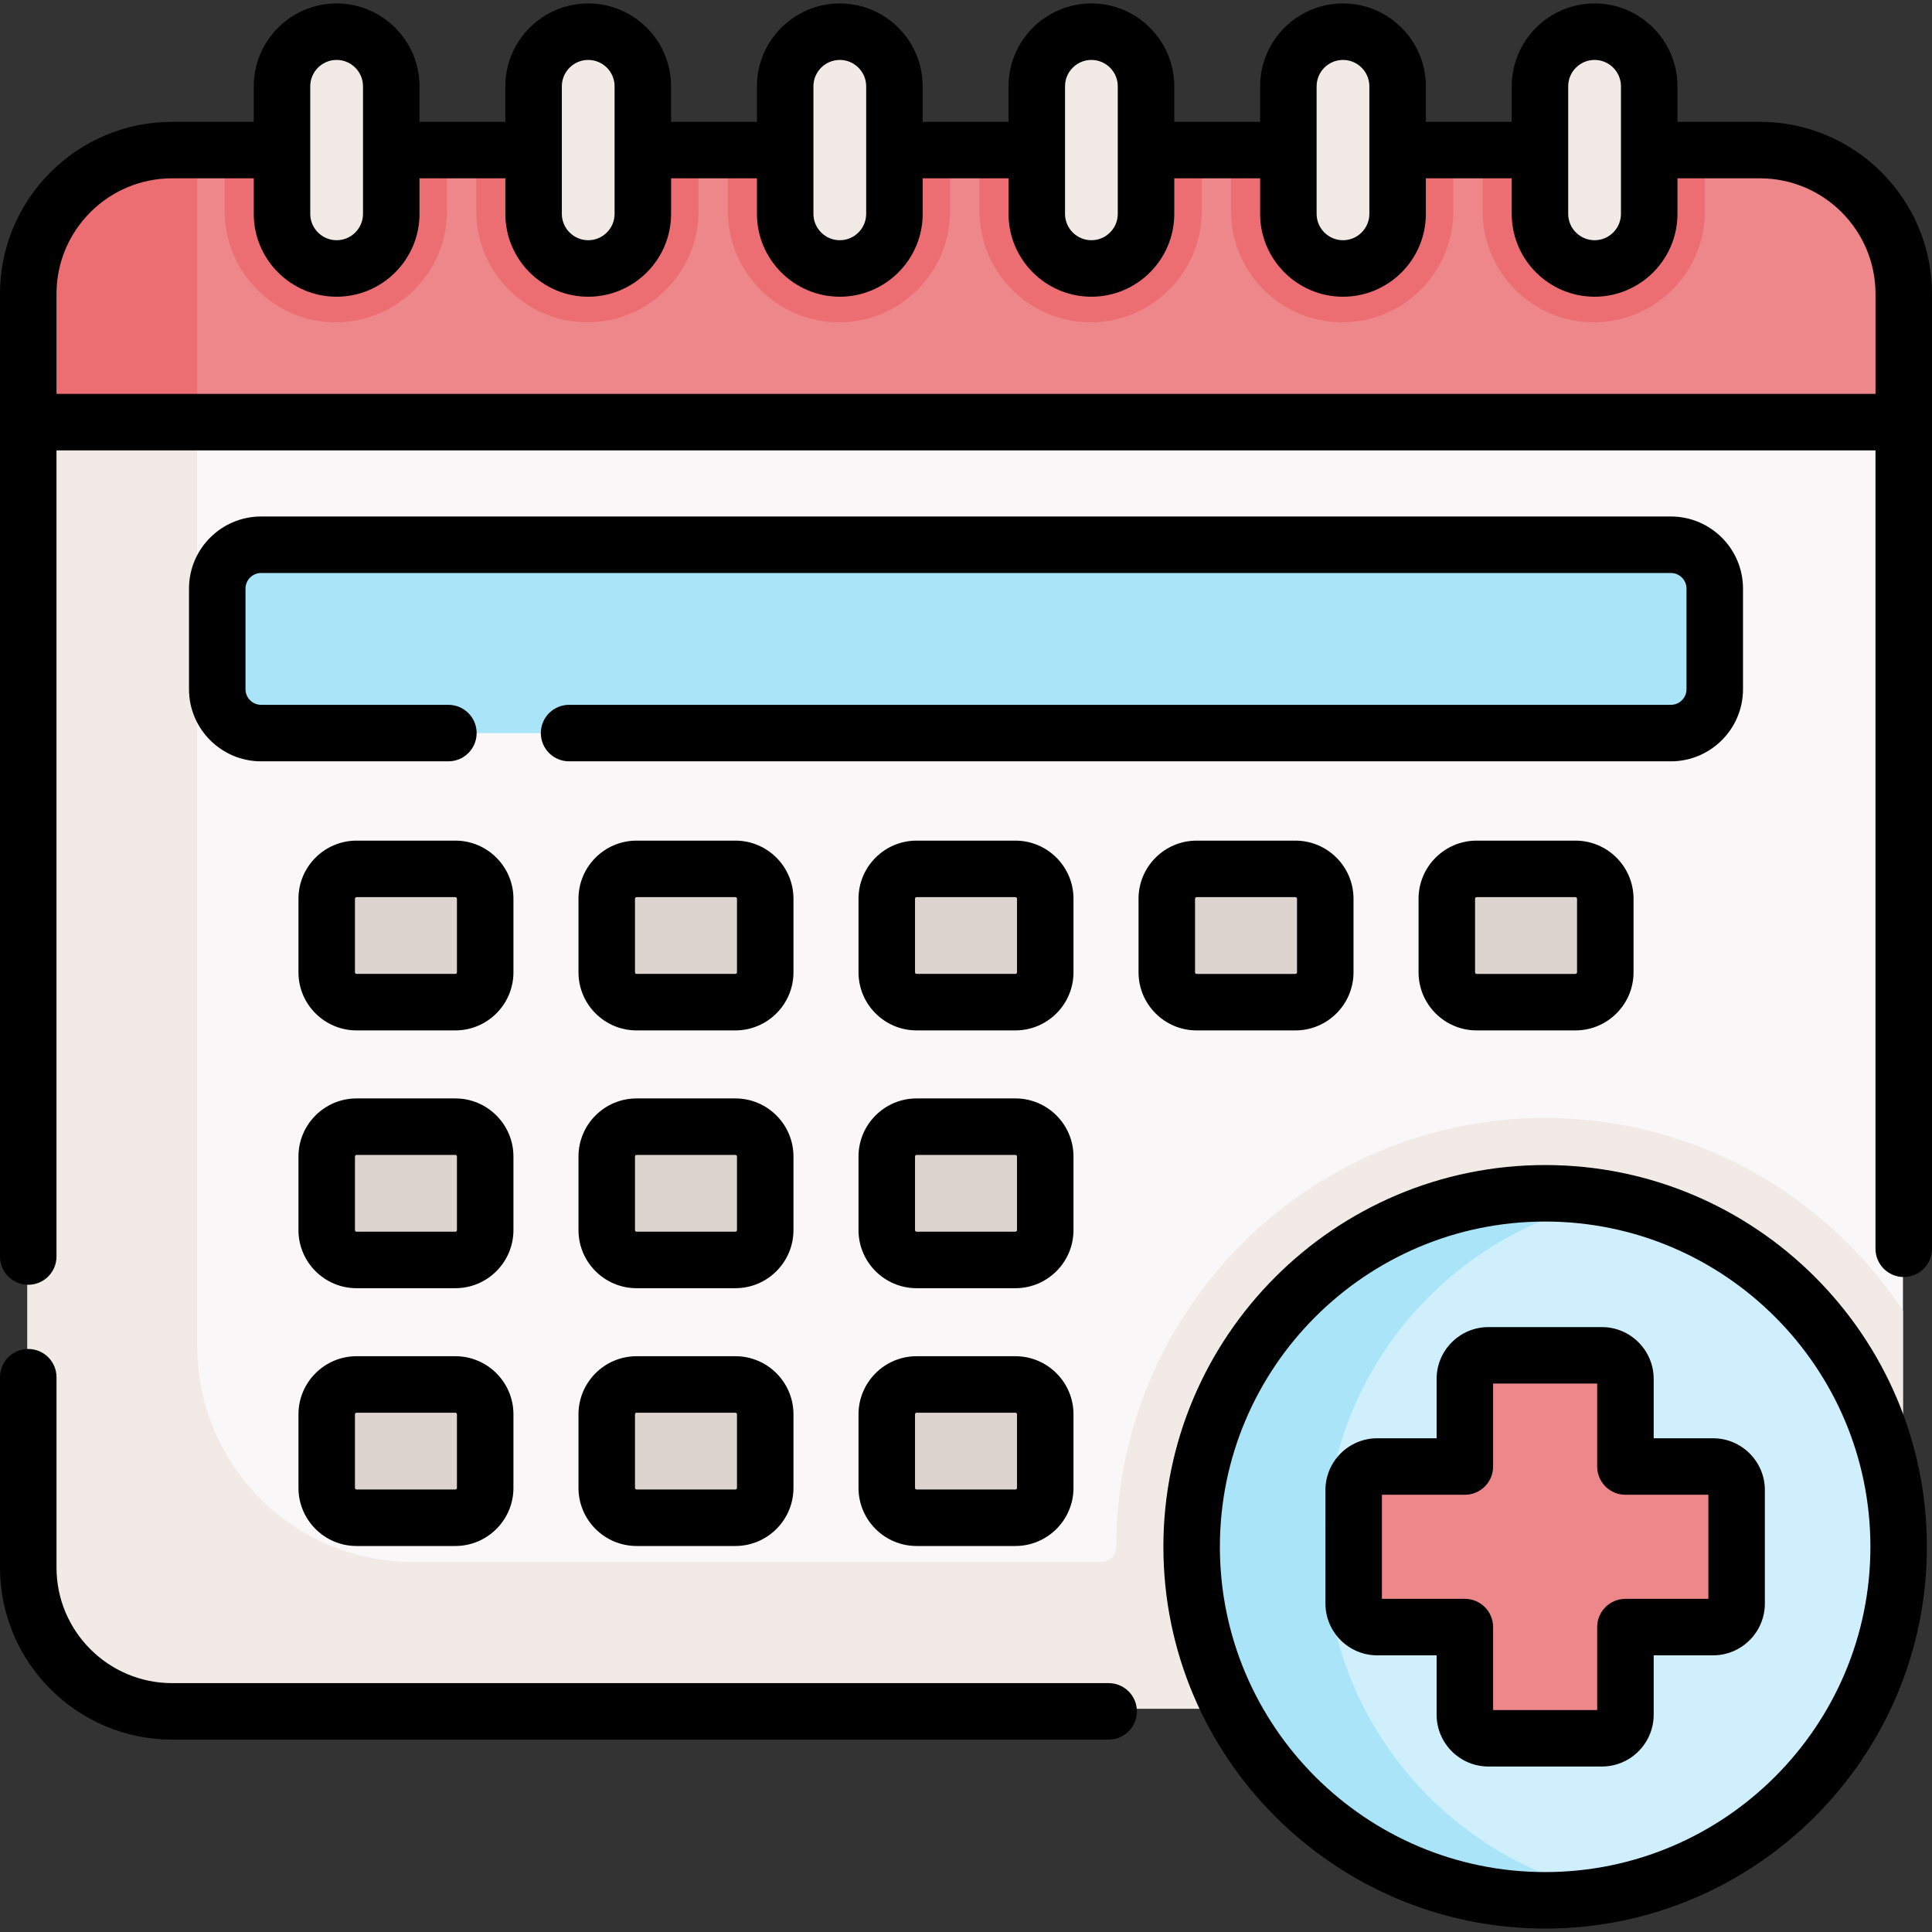 <svg id="Capa_1" enable-background="new 0 0 512.955 512.955" height="512" viewBox="0 0 512.955 512.955" width="512" xmlns="http://www.w3.org/2000/svg"><rect x="0" y="0" width="512.955" height="512.955" fill="#333333" stroke="none"/><g><g><g><path d="m467.053 39.137h-421.58c-21.09 0-38.19 17.1-38.19 38.19v34.05l33.777 49.689h438.758l25.425-49.689v-34.05c0-21.09-17.1-38.19-38.19-38.19z" fill="#ee878a"/><path d="m52.346 39.137h-6.873c-21.09 0-38.19 17.1-38.19 38.19v34.05l33.777 49.689h11.286z" fill="#ec6e73"/><g id="XMLID_9_"><g><path d="m505.243 111.377v304.11c0 21.09-17.1 38.19-38.19 38.19h-421.58c-21.09 0-38.19-17.1-38.19-38.19v-304.11z" fill="#f9f7f7"/></g></g><path d="m443.624 194.637h-374.293c-6.435 0-11.652-5.217-11.652-11.652v-26.702c0-6.435 5.217-11.652 11.652-11.652h374.293c6.435 0 11.652 5.217 11.652 11.652v26.702c0 6.435-5.217 11.652-11.652 11.652z" fill="#a9e4f9"/><g fill="#ded4cf"><path d="m269.593 266.077h-26.231c-4.376 0-7.923-3.547-7.923-7.923v-19.539c0-4.375 3.547-7.923 7.923-7.923h26.231c4.375 0 7.923 3.547 7.923 7.923v19.539c0 4.376-3.548 7.923-7.923 7.923z"/><path d="m195.245 266.077h-26.231c-4.376 0-7.923-3.547-7.923-7.923v-19.539c0-4.375 3.547-7.923 7.923-7.923h26.231c4.375 0 7.923 3.547 7.923 7.923v19.539c0 4.376-3.547 7.923-7.923 7.923z"/><path d="m120.898 266.077h-26.231c-4.376 0-7.923-3.547-7.923-7.923v-19.539c0-4.375 3.547-7.923 7.923-7.923h26.231c4.376 0 7.923 3.547 7.923 7.923v19.539c-.001 4.376-3.548 7.923-7.923 7.923z"/><path d="m317.71 266.077h26.231c4.375 0 7.923-3.547 7.923-7.923v-19.539c0-4.375-3.547-7.923-7.923-7.923h-26.231c-4.376 0-7.923 3.547-7.923 7.923v19.539c0 4.376 3.547 7.923 7.923 7.923z"/><path d="m392.057 266.077h26.231c4.376 0 7.923-3.547 7.923-7.923v-19.539c0-4.375-3.547-7.923-7.923-7.923h-26.231c-4.375 0-7.923 3.547-7.923 7.923v19.539c.001 4.376 3.548 7.923 7.923 7.923z"/><path d="m269.593 334.522h-26.231c-4.376 0-7.923-3.547-7.923-7.923v-19.539c0-4.375 3.547-7.923 7.923-7.923h26.231c4.375 0 7.923 3.547 7.923 7.923v19.539c0 4.376-3.548 7.923-7.923 7.923z"/><path d="m195.245 334.522h-26.231c-4.376 0-7.923-3.547-7.923-7.923v-19.539c0-4.375 3.547-7.923 7.923-7.923h26.231c4.375 0 7.923 3.547 7.923 7.923v19.539c0 4.376-3.547 7.923-7.923 7.923z"/><path d="m120.898 334.522h-26.231c-4.376 0-7.923-3.547-7.923-7.923v-19.539c0-4.375 3.547-7.923 7.923-7.923h26.231c4.376 0 7.923 3.547 7.923 7.923v19.539c-.001 4.376-3.548 7.923-7.923 7.923z"/><path d="m269.593 402.966h-26.231c-4.376 0-7.923-3.547-7.923-7.923v-19.539c0-4.376 3.547-7.923 7.923-7.923h26.231c4.375 0 7.923 3.547 7.923 7.923v19.539c0 4.376-3.548 7.923-7.923 7.923z"/><path d="m195.245 402.966h-26.231c-4.376 0-7.923-3.547-7.923-7.923v-19.539c0-4.376 3.547-7.923 7.923-7.923h26.231c4.375 0 7.923 3.547 7.923 7.923v19.539c0 4.376-3.547 7.923-7.923 7.923z"/><path d="m120.898 402.966h-26.231c-4.376 0-7.923-3.547-7.923-7.923v-19.539c0-4.376 3.547-7.923 7.923-7.923h26.231c4.376 0 7.923 3.547 7.923 7.923v19.539c-.001 4.376-3.548 7.923-7.923 7.923z"/></g><path d="m410.244 296.825c-62.782 0-113.859 51.077-113.859 113.858v.04c.001 2.194-1.749 3.984-3.943 3.984h-182.768c-31.661 0-57.328-25.667-57.328-57.328v-246.002h-45.063v304.11c0 21.092 17.098 38.19 38.19 38.19h421.58c18.583 0 34.059-13.275 37.479-30.857.036-.184.066-.37.099-.555.096-.533.181-1.069.254-1.61.031-.229.061-.458.088-.689.062-.527.11-1.058.15-1.591.016-.217.037-.433.049-.651.043-.74.07-1.485.07-2.236v-.78-66.711c-20.397-30.809-55.362-51.172-94.998-51.172z" fill="#f2eae7"/><circle cx="410.244" cy="410.684" fill="#cfeffc" r="93.859"/><path d="m454.822 389.367h-23.261v-23.261c0-3.456-2.802-6.258-6.258-6.258h-30.117c-3.456 0-6.258 2.802-6.258 6.258v23.261h-23.261c-3.456 0-6.258 2.802-6.258 6.258v30.117c0 3.456 2.802 6.258 6.258 6.258h23.261v23.261c0 3.456 2.802 6.258 6.258 6.258h30.117c3.456 0 6.258-2.802 6.258-6.258v-23.261h23.261c3.456 0 6.258-2.802 6.258-6.258v-30.117c0-3.456-2.802-6.258-6.258-6.258z" fill="#ee878a"/><path d="m351.863 410.684c0-45.771 32.773-83.893 76.127-92.187-5.745-1.099-11.681-1.671-17.746-1.671-51.837 0-93.859 42.022-93.859 93.859s42.022 93.859 93.859 93.859c6.065 0 12.007-.577 17.752-1.676-43.354-8.296-76.133-46.413-76.133-92.184z" fill="#a9e4f9"/></g><path d="m89.162 85.576c16.268 0 29.503-13.235 29.503-29.503v-16.936h-59.006v16.936c0 16.268 13.235 29.503 29.503 29.503z" fill="#ec6e73"/><path d="m89.162 70.577c-8.01 0-14.503-6.493-14.503-14.503v-33.863c0-8.01 6.493-14.503 14.503-14.503 8.01 0 14.503 6.493 14.503 14.503v33.862c.001 8.01-6.493 14.504-14.503 14.504z" fill="#f2eae7"/><path d="m155.961 85.576c16.268 0 29.503-13.235 29.503-29.503v-16.936h-59.007v16.936c0 16.268 13.236 29.503 29.504 29.503z" fill="#ec6e73"/><path d="m155.961 70.577c-8.01 0-14.503-6.493-14.503-14.503v-33.863c0-8.01 6.493-14.503 14.503-14.503 8.01 0 14.503 6.493 14.503 14.503v33.862c0 8.01-6.493 14.504-14.503 14.504z" fill="#f2eae7"/><path d="m222.759 85.576c16.268 0 29.503-13.235 29.503-29.503v-16.936h-59.007v16.936c.001 16.268 13.236 29.503 29.504 29.503z" fill="#ec6e73"/><path d="m222.759 70.577c-8.01 0-14.503-6.493-14.503-14.503v-33.863c0-8.01 6.493-14.503 14.503-14.503 8.01 0 14.503 6.493 14.503 14.503v33.862c0 8.01-6.493 14.504-14.503 14.504z" fill="#f2eae7"/><path d="m289.557 85.576c16.269 0 29.504-13.235 29.504-29.503v-16.936h-59.007v16.936c0 16.268 13.235 29.503 29.503 29.503z" fill="#ec6e73"/><path d="m289.557 70.577c-8.01 0-14.503-6.493-14.503-14.503v-33.863c0-8.01 6.493-14.503 14.503-14.503 8.01 0 14.503 6.493 14.503 14.503v33.862c.001 8.01-6.493 14.504-14.503 14.504z" fill="#f2eae7"/><path d="m356.356 85.576c16.268 0 29.503-13.235 29.503-29.503v-16.936h-59.006v16.936c0 16.268 13.235 29.503 29.503 29.503z" fill="#ec6e73"/><path d="m356.356 70.577c-8.01 0-14.503-6.493-14.503-14.503v-33.863c0-8.01 6.493-14.503 14.503-14.503 8.01 0 14.503 6.493 14.503 14.503v33.862c0 8.01-6.493 14.504-14.503 14.504z" fill="#f2eae7"/><path d="m423.154 85.576c16.269 0 29.504-13.235 29.504-29.503v-16.936h-59.007v16.936c0 16.268 13.235 29.503 29.503 29.503z" fill="#ec6e73"/><path d="m423.154 70.577c-8.01 0-14.503-6.493-14.503-14.503v-33.863c0-8.01 6.493-14.503 14.503-14.503 8.01 0 14.503 6.493 14.503 14.503v33.862c0 8.01-6.493 14.504-14.503 14.504z" fill="#f2eae7"/></g><g><path d="m294.351 446.876h-248.664c-16.921 0-30.687-13.766-30.687-30.686v-50.533c0-4.143-3.358-7.5-7.5-7.5s-7.5 3.357-7.5 7.5v50.533c0 25.191 20.495 45.686 45.687 45.686h248.665c4.142 0 7.5-3.357 7.5-7.5s-3.359-7.5-7.501-7.5z"/><path d="m467.269 32.347h-21.897v-9.432c0-12.133-9.871-22.003-22.003-22.003s-22.003 9.87-22.003 22.003v9.432h-22.792v-9.432c0-12.133-9.871-22.003-22.003-22.003s-22.003 9.87-22.003 22.003v9.432h-22.792v-9.432c0-12.133-9.871-22.003-22.003-22.003s-22.003 9.87-22.003 22.003v9.432h-22.792v-9.432c0-12.133-9.871-22.003-22.003-22.003s-22.003 9.87-22.003 22.003v9.432h-22.792v-9.432c0-12.133-9.871-22.003-22.003-22.003s-22.003 9.87-22.003 22.003v9.432h-22.794v-9.432c0-12.133-9.871-22.003-22.003-22.003s-22.003 9.87-22.003 22.003v9.432h-21.687c-25.192 0-45.687 20.494-45.687 45.685v255.578c0 4.143 3.358 7.5 7.5 7.5s7.5-3.357 7.5-7.5v-214.032h482.955v211.976c0 4.143 3.358 7.5 7.5 7.5s7.5-3.357 7.5-7.5v-253.522c0-25.191-20.495-45.685-45.686-45.685zm-50.904-9.432c0-3.861 3.142-7.003 7.003-7.003s7.003 3.142 7.003 7.003v33.862c0 3.861-3.142 7.003-7.003 7.003s-7.003-3.142-7.003-7.003zm-66.798 0c0-3.861 3.142-7.003 7.003-7.003s7.003 3.142 7.003 7.003v33.862c0 3.861-3.142 7.003-7.003 7.003s-7.003-3.142-7.003-7.003zm-66.798 0c0-3.861 3.142-7.003 7.003-7.003s7.003 3.142 7.003 7.003v33.862c0 3.861-3.142 7.003-7.003 7.003s-7.003-3.142-7.003-7.003zm-66.799 0c0-3.861 3.142-7.003 7.003-7.003s7.003 3.142 7.003 7.003v33.862c0 3.861-3.142 7.003-7.003 7.003s-7.003-3.142-7.003-7.003zm-66.798 0c0-3.861 3.142-7.003 7.003-7.003s7.003 3.142 7.003 7.003v33.862c0 3.861-3.142 7.003-7.003 7.003s-7.003-3.142-7.003-7.003zm-66.798 0c0-3.861 3.142-7.003 7.003-7.003s7.003 3.142 7.003 7.003v33.862c0 3.861-3.142 7.003-7.003 7.003s-7.003-3.142-7.003-7.003zm-67.374 81.663v-26.546c0-16.92 13.766-30.686 30.687-30.686h21.687v9.431c0 12.133 9.871 22.003 22.003 22.003s22.003-9.87 22.003-22.003v-9.431h22.792v9.431c0 12.133 9.871 22.003 22.003 22.003s22.003-9.87 22.003-22.003v-9.431h22.792v9.431c0 12.133 9.871 22.003 22.003 22.003s22.003-9.87 22.003-22.003v-9.431h22.792v9.431c0 12.133 9.871 22.003 22.003 22.003s22.003-9.87 22.003-22.003v-9.431h22.792v9.431c0 12.133 9.871 22.003 22.003 22.003s22.003-9.87 22.003-22.003v-9.431h22.792v9.431c0 12.133 9.871 22.003 22.003 22.003s22.003-9.87 22.003-22.003v-9.431h21.897c16.92 0 30.686 13.766 30.686 30.686v26.546z"/><path d="m462.776 182.985v-26.702c0-10.561-8.591-19.151-19.152-19.151h-374.293c-10.561 0-19.152 8.591-19.152 19.151v26.702c0 10.561 8.591 19.151 19.152 19.151h49.718c4.142 0 7.5-3.357 7.5-7.5s-3.358-7.5-7.5-7.5h-49.718c-2.29 0-4.152-1.862-4.152-4.151v-26.702c0-2.289 1.862-4.151 4.152-4.151h374.293c2.29 0 4.152 1.862 4.152 4.151v26.702c0 2.289-1.862 4.151-4.152 4.151h-292.529c-4.142 0-7.5 3.357-7.5 7.5s3.358 7.5 7.5 7.5h292.529c10.561.001 19.152-8.59 19.152-19.151z"/><path d="m285.016 238.615c0-8.504-6.918-15.423-15.423-15.423h-26.23c-8.504 0-15.423 6.919-15.423 15.423v19.539c0 8.504 6.918 15.423 15.423 15.423h26.23c8.504 0 15.423-6.919 15.423-15.423zm-15 19.539c0 .233-.189.423-.423.423h-26.23c-.233 0-.423-.189-.423-.423v-19.539c0-.233.189-.423.423-.423h26.23c.233 0 .423.189.423.423z"/><path d="m210.668 238.615c0-8.504-6.918-15.423-15.422-15.423h-26.231c-8.504 0-15.423 6.919-15.423 15.423v19.539c0 8.504 6.918 15.423 15.423 15.423h26.231c8.504 0 15.422-6.919 15.422-15.423zm-15 19.539c0 .233-.189.423-.422.423h-26.231c-.233 0-.423-.189-.423-.423v-19.539c0-.233.189-.423.423-.423h26.231c.233 0 .422.189.422.423z"/><path d="m136.32 238.615c0-8.504-6.918-15.423-15.422-15.423h-26.231c-8.504 0-15.422 6.919-15.422 15.423v19.539c0 8.504 6.918 15.423 15.422 15.423h26.231c8.504 0 15.422-6.919 15.422-15.423zm-15 19.539c0 .233-.189.423-.422.423h-26.231c-.233 0-.422-.189-.422-.423v-19.539c0-.233.189-.423.422-.423h26.231c.233 0 .422.189.422.423z"/><path d="m343.94 273.577c8.504 0 15.423-6.919 15.423-15.423v-19.539c0-8.504-6.918-15.423-15.423-15.423h-26.231c-8.504 0-15.422 6.919-15.422 15.423v19.539c0 8.504 6.918 15.423 15.422 15.423zm-26.653-15.423v-19.539c0-.233.189-.423.422-.423h26.231c.233 0 .423.189.423.423v19.539c0 .233-.189.423-.423.423h-26.231c-.232 0-.422-.189-.422-.423z"/><path d="m392.057 223.192c-8.504 0-15.422 6.919-15.422 15.423v19.539c0 8.504 6.918 15.423 15.422 15.423h26.231c8.504 0 15.422-6.919 15.422-15.423v-19.539c0-8.504-6.918-15.423-15.422-15.423zm26.653 15.423v19.539c0 .233-.189.423-.422.423h-26.231c-.233 0-.422-.189-.422-.423v-19.539c0-.233.189-.423.422-.423h26.231c.233 0 .422.19.422.423z"/><path d="m285.016 307.06c0-8.504-6.918-15.422-15.423-15.422h-26.23c-8.504 0-15.423 6.918-15.423 15.422v19.54c0 8.504 6.918 15.422 15.423 15.422h26.23c8.504 0 15.423-6.918 15.423-15.422zm-15 19.54c0 .232-.189.422-.423.422h-26.23c-.233 0-.423-.189-.423-.422v-19.54c0-.232.189-.422.423-.422h26.23c.233 0 .423.189.423.422z"/><path d="m210.668 307.06c0-8.504-6.918-15.422-15.422-15.422h-26.231c-8.504 0-15.423 6.918-15.423 15.422v19.54c0 8.504 6.918 15.422 15.423 15.422h26.231c8.504 0 15.422-6.918 15.422-15.422zm-15 19.54c0 .232-.189.422-.422.422h-26.231c-.233 0-.423-.189-.423-.422v-19.54c0-.232.189-.422.423-.422h26.231c.233 0 .422.189.422.422z"/><path d="m136.32 307.06c0-8.504-6.918-15.422-15.422-15.422h-26.231c-8.504 0-15.422 6.918-15.422 15.422v19.54c0 8.504 6.918 15.422 15.422 15.422h26.231c8.504 0 15.422-6.918 15.422-15.422zm-15 19.54c0 .232-.189.422-.422.422h-26.231c-.233 0-.422-.189-.422-.422v-19.54c0-.232.189-.422.422-.422h26.231c.233 0 .422.189.422.422z"/><path d="m269.593 360.082h-26.23c-8.504 0-15.423 6.919-15.423 15.423v19.539c0 8.504 6.918 15.423 15.423 15.423h26.23c8.504 0 15.423-6.919 15.423-15.423v-19.539c0-8.504-6.919-15.423-15.423-15.423zm.423 34.962c0 .233-.189.423-.423.423h-26.23c-.233 0-.423-.189-.423-.423v-19.539c0-.233.189-.423.423-.423h26.23c.233 0 .423.189.423.423z"/><path d="m195.246 360.082h-26.231c-8.504 0-15.423 6.919-15.423 15.423v19.539c0 8.504 6.918 15.423 15.423 15.423h26.231c8.504 0 15.422-6.919 15.422-15.423v-19.539c0-8.504-6.918-15.423-15.422-15.423zm.422 34.962c0 .233-.189.423-.422.423h-26.231c-.233 0-.423-.189-.423-.423v-19.539c0-.233.189-.423.423-.423h26.231c.233 0 .422.189.422.423z"/><path d="m120.898 360.082h-26.231c-8.504 0-15.422 6.919-15.422 15.423v19.539c0 8.504 6.918 15.423 15.422 15.423h26.231c8.504 0 15.422-6.919 15.422-15.423v-19.539c0-8.504-6.918-15.423-15.422-15.423zm.422 34.962c0 .233-.189.423-.422.423h-26.231c-.233 0-.422-.189-.422-.423v-19.539c0-.233.189-.423.422-.423h26.231c.233 0 .422.189.422.423z"/><path d="m410.244 309.325c-55.89 0-101.359 45.469-101.359 101.358s45.469 101.359 101.359 101.359 101.359-45.47 101.359-101.359-45.469-101.358-101.359-101.358zm0 187.718c-47.619 0-86.359-38.74-86.359-86.359 0-47.618 38.74-86.358 86.359-86.358s86.359 38.74 86.359 86.358c0 47.619-38.74 86.359-86.359 86.359z"/><path d="m454.822 381.867h-15.761v-15.761c0-7.586-6.172-13.758-13.758-13.758h-30.117c-7.586 0-13.758 6.172-13.758 13.758v15.761h-15.761c-7.586 0-13.758 6.172-13.758 13.758v30.117c0 7.587 6.172 13.759 13.758 13.759h15.761v15.76c0 7.587 6.172 13.759 13.758 13.759h30.117c7.586 0 13.758-6.172 13.758-13.759v-15.76h15.761c7.586 0 13.758-6.172 13.758-13.759v-30.117c0-7.586-6.172-13.758-13.758-13.758zm-1.242 42.634h-22.019c-4.142 0-7.5 3.357-7.5 7.5v22.019h-27.634v-22.019c0-4.143-3.358-7.5-7.5-7.5h-22.019v-27.634h22.019c4.142 0 7.5-3.357 7.5-7.5v-22.019h27.634v22.019c0 4.143 3.358 7.5 7.5 7.5h22.019z"/></g></g></svg>